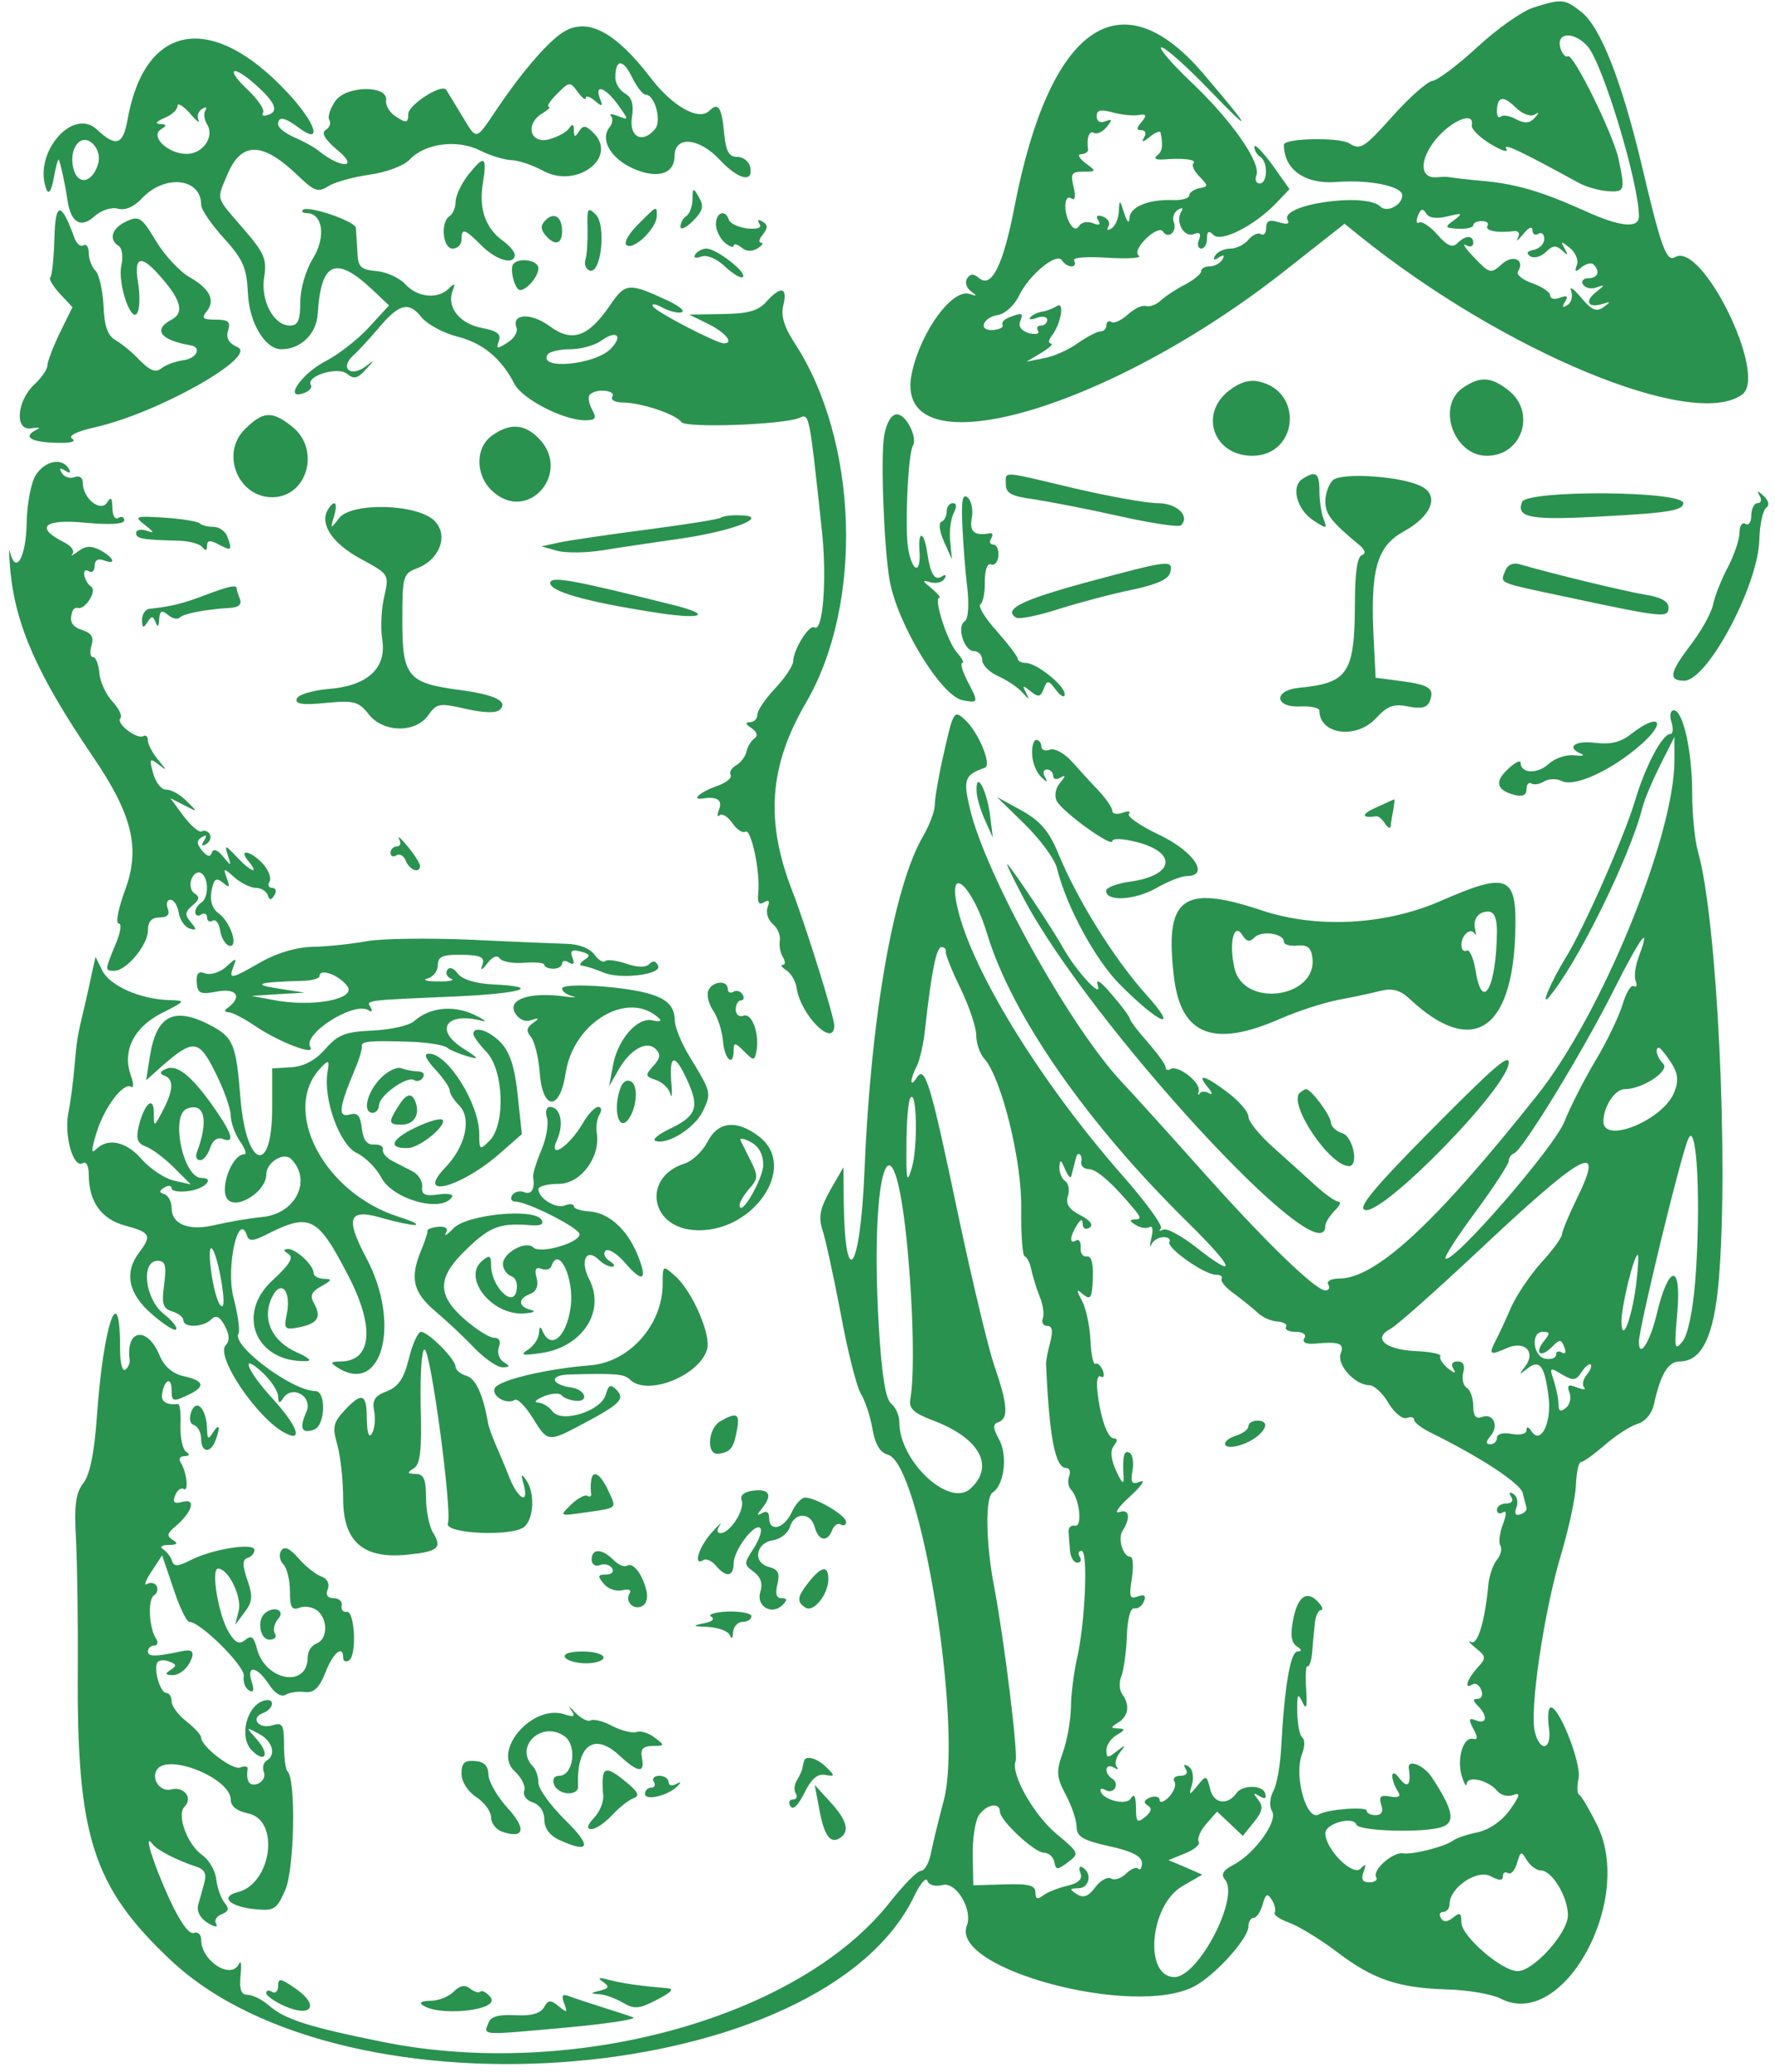  <svg  version="1.0" xmlns="http://www.w3.org/2000/svg"  width="300pt" height="350pt" viewBox="0 0 300 350"  preserveAspectRatio="xMidYMid meet">  <g transform="translate(0,350) scale(0.05,-0.05)" fill="#2a924f" stroke="none"> <path d="M5182 6974 c-37 -12 -121 -71 -187 -132 -66 -61 -134 -112 -152 -115 -18 -2 -80 -57 -137 -121 -96 -107 -107 -114 -146 -90 -35 21 -220 17 -220 -5 0 -84 71 -134 177 -126 111 9 223 -14 223 -45 0 -33 -52 -60 -74 -38 -50 50 -346 6 -313 -46 7 -13 -4 -15 -30 -7 -32 10 -43 5 -43 -19 0 -18 -8 -27 -18 -21 -9 6 -29 -3 -42 -19 -14 -17 -41 -30 -61 -30 -20 0 -43 -10 -51 -23 -9 -15 -5 -18 12 -7 17 11 21 8 12 -7 -8 -13 -27 -23 -43 -23 -16 0 -29 -7 -29 -17 0 -9 -25 -29 -55 -45 -30 -15 -67 -40 -82 -54 -15 -14 -38 -22 -50 -18 -12 4 -39 -9 -61 -29 -21 -19 -46 -31 -55 -25 -9 6 -17 1 -17 -11 0 -11 -9 -21 -21 -21 -11 0 -45 -18 -75 -39 -30 -22 -81 -45 -114 -51 l-60 -12 50 30 c28 17 42 31 33 31 -10 1 -9 12 2 26 31 40 45 118 18 101 -13 -8 -35 -17 -50 -19 -15 -2 -33 -11 -40 -19 -7 -8 3 -9 22 -2 19 7 35 4 35 -7 0 -10 -10 -19 -21 -19 -12 0 -16 -8 -10 -18 6 -10 -7 -13 -30 -8 -25 7 -37 22 -31 39 12 30 8 32 -36 15 -18 -7 -28 -18 -23 -26 4 -8 -10 -15 -32 -17 -52 -4 -36 43 18 51 22 4 54 32 69 64 35 72 128 149 146 120 7 -11 21 -20 32 -20 11 0 15 8 9 19 -7 11 39 15 114 10 69 -4 116 -1 105 7 -13 8 -3 31 24 58 25 24 50 35 57 24 17 -28 49 -1 37 31 -6 15 0 34 14 42 15 9 19 7 11 -6 -21 -34 9 -89 42 -76 20 8 26 2 18 -19 -7 -16 -3 -30 8 -30 10 0 19 15 19 34 0 25 6 28 22 12 26 -26 140 32 213 109 l44 46 -59 83 c-33 45 -60 72 -60 60 0 -12 9 -27 20 -34 27 -17 25 -90 -2 -90 -12 0 -17 13 -11 28 16 43 -86 188 -223 317 -66 63 -110 115 -98 115 13 0 86 -65 163 -145 152 -158 142 -135 -24 59 -280 326 -518 157 -636 -454 -38 -196 -77 -275 -119 -240 -19 16 -30 16 -41 -1 -8 -13 -2 -32 13 -43 22 -16 21 -18 -5 -9 -58 18 -163 -125 -194 -264 -77 -341 656 -139 1274 353 l188 148 52 -42 c488 -392 1127 -656 1292 -535 88 64 -136 520 -227 464 -29 -17 -47 33 -112 309 -69 289 -140 469 -205 520 -56 44 -66 45 -163 14z m184 -130 c51 -56 174 -462 174 -575 0 -42 -64 -36 -184 19 -149 67 -234 91 -347 101 -55 5 -103 11 -109 12 -5 2 -25 2 -43 0 -59 -5 -60 60 -2 130 53 63 130 94 120 46 -3 -12 26 -41 64 -64 37 -22 61 -30 53 -16 -14 22 46 -6 241 -113 26 -15 72 -28 102 -30 57 -4 59 2 36 109 -17 82 -153 358 -171 347 -8 -5 -20 8 -26 30 -13 52 47 54 92 4z m-180 -232 c18 11 18 8 1 -11 -17 -18 -33 -19 -62 -4 -22 12 -45 16 -52 9 -7 -7 -13 1 -13 17 0 51 21 56 62 15 22 -22 50 -33 64 -26z m-1340 -1 c29 5 32 0 13 -23 -18 -21 -18 -28 0 -28 13 0 17 -11 8 -25 -10 -17 -4 -16 19 2 19 16 35 22 37 15 9 -45 6 -64 -12 -78 -12 -9 -4 -14 19 -13 69 6 117 0 104 -13 -7 -7 3 -27 21 -45 30 -31 30 -33 -1 -39 -19 -4 -34 -15 -34 -24 0 -10 -25 -17 -55 -16 -83 3 -145 -23 -147 -60 -1 -21 -8 -15 -18 16 -15 47 -16 47 -18 6 -1 -24 -12 -50 -25 -58 -14 -8 -18 -5 -10 7 7 11 -1 26 -18 33 -20 7 -26 3 -17 -12 10 -15 4 -19 -18 -10 -18 7 -39 3 -46 -9 -9 -14 -19 -12 -30 6 -24 38 -22 102 3 87 13 -9 16 5 8 38 -11 45 -7 52 33 52 44 0 45 1 7 29 -22 17 -28 30 -14 30 14 1 24 8 23 16 -6 38 4 66 20 56 9 -6 29 3 43 20 20 25 19 28 -5 19 -17 -7 -29 0 -29 17 0 21 13 24 51 14 29 -8 68 -13 88 -10z m1047 -342 c50 12 53 11 22 -13 -33 -24 -32 -26 15 -29 27 -1 50 4 50 12 0 8 13 14 29 14 16 0 25 -7 19 -16 -10 -17 35 -25 89 -18 16 2 22 -7 14 -23 -8 -14 0 -9 18 13 17 22 31 28 31 14 0 -14 9 -20 20 -13 11 7 20 -1 20 -17 0 -17 -16 -33 -35 -37 -24 -5 -27 -12 -12 -22 13 -8 37 -1 53 15 22 22 34 23 54 5 20 -19 22 -18 9 6 -15 26 -12 26 18 2 19 -16 30 -42 23 -58 -8 -23 -5 -25 16 -7 15 12 34 17 41 9 23 -23 14 -46 -18 -46 -17 0 -25 -10 -18 -21 7 -12 28 -17 46 -10 29 10 28 8 -2 -16 -40 -31 -27 -55 22 -40 28 9 29 8 3 -11 -24 -17 -40 -10 -76 33 -25 30 -40 40 -33 22 6 -18 1 -40 -13 -48 -16 -10 -19 -7 -8 11 12 20 7 23 -17 14 -18 -7 -33 -4 -33 8 0 11 -27 29 -60 41 -33 11 -55 29 -49 39 25 40 -16 60 -54 26 -37 -34 -41 -33 -93 21 -30 31 -43 50 -29 43 14 -8 25 -5 25 7 0 27 -26 27 -54 -1 -16 -16 -34 -9 -67 29 -25 28 -53 47 -62 41 -9 -5 -11 5 -4 23 9 24 17 26 28 8 9 -16 35 -19 72 -10z"/> <path d="M1908 6894 c-50 -29 -138 -129 -226 -259 -77 -114 -68 -112 -124 -20 -25 41 -47 78 -50 82 -16 21 -128 -52 -128 -82 0 -30 -6 -32 -40 -10 -22 13 -37 38 -35 55 9 53 -135 52 -172 -2 -17 -25 -26 -53 -20 -63 7 -11 1 -26 -12 -34 -16 -10 -3 -33 43 -71 69 -58 10 -60 -64 -2 -16 14 -55 35 -85 48 -30 13 -55 32 -55 44 0 28 23 24 69 -11 84 -63 59 16 -38 119 -256 274 -482 234 -540 -93 -15 -85 -39 -93 -103 -33 -83 78 -218 -82 -171 -202 8 -19 17 -4 25 40 7 39 15 66 17 60 7 -17 22 -87 29 -136 11 -76 45 -97 91 -55 22 20 57 32 79 26 25 -7 55 6 82 35 77 82 200 69 200 -22 0 -16 35 -67 77 -113 65 -72 77 -100 81 -185 4 -100 58 -190 113 -190 66 0 119 52 123 120 11 175 60 198 184 82 l57 -54 -67 -73 c-37 -41 -103 -92 -145 -114 -85 -43 -148 -137 -73 -108 16 6 26 18 21 26 -19 30 91 64 122 38 23 -19 36 -16 63 14 32 35 32 35 0 11 -51 -38 -88 -6 -43 36 21 19 60 62 88 95 68 81 101 89 143 36 19 -24 74 -54 121 -66 87 -22 149 -73 194 -160 26 -51 164 -122 237 -123 38 0 42 6 25 37 -11 21 -14 43 -7 50 21 21 89 15 76 -7 -7 -11 9 -20 36 -20 60 0 180 -40 197 -66 14 -21 345 -9 399 14 34 15 33 20 76 -378 18 -166 4 -347 -25 -330 -18 11 -71 -74 -72 -116 -1 -14 -28 -55 -61 -90 -33 -35 -60 -75 -60 -89 0 -14 -11 -25 -25 -25 -17 -1 -15 -7 5 -20 19 -13 23 -26 10 -35 -11 -8 -23 -28 -27 -45 -3 -16 -19 -37 -35 -46 -16 -9 -24 -24 -18 -33 5 -10 -17 -27 -50 -38 -53 -19 -85 -47 -45 -41 48 8 68 -5 56 -36 -7 -19 -7 -28 1 -21 8 8 27 -3 43 -25 15 -23 35 -36 45 -30 19 12 51 -139 43 -207 -3 -32 2 -42 19 -32 17 11 21 5 13 -16 -7 -18 1 -43 17 -57 16 -13 27 -38 24 -56 -3 -18 2 -43 11 -57 8 -14 8 -25 -1 -25 -9 0 -3 -9 13 -19 15 -10 31 -37 34 -60 14 -92 127 -204 127 -126 0 29 -96 337 -142 455 -92 237 -78 422 46 635 196 335 178 888 -40 1219 -34 53 -45 90 -36 125 15 61 -9 66 -58 11 -28 -31 -63 -40 -148 -41 l-112 -2 65 -32 c58 -29 87 -65 52 -65 -25 0 -228 105 -240 125 -6 10 8 9 32 -4 24 -13 53 -20 65 -16 13 4 -8 21 -46 39 -133 62 -144 61 -197 -17 -73 -106 -127 -125 -203 -69 -62 46 -130 43 -112 -5 5 -14 -8 -37 -31 -51 -35 -22 -39 -22 -29 5 9 24 -5 35 -57 45 -75 14 -120 70 -99 125 10 26 7 28 -13 8 -37 -37 -106 -30 -146 14 -19 21 -63 42 -98 45 -55 5 -63 14 -65 66 -2 33 -4 69 -5 80 -3 23 -162 77 -179 61 -6 -6 0 -11 12 -11 55 0 67 -80 22 -153 -25 -41 -43 -103 -43 -149 0 -61 -8 -78 -35 -78 -55 0 -100 85 -87 164 10 60 0 82 -71 164 -94 109 -90 94 -54 181 48 115 120 113 242 -5 52 -50 65 -55 100 -33 22 14 85 31 140 39 57 8 115 30 135 51 52 55 160 69 237 31 35 -18 83 -32 106 -33 23 0 73 -17 110 -37 112 -60 251 46 169 128 -26 27 -36 28 -50 6 -13 -21 -17 -20 -17 4 0 21 -5 23 -16 7 -8 -13 -39 -30 -69 -38 -65 -16 -81 54 -20 89 19 12 28 21 20 21 -8 1 4 20 28 44 42 42 44 42 70 6 15 -20 27 -29 27 -20 0 9 14 5 30 -9 26 -22 29 -20 18 7 -19 51 18 38 61 -21 37 -52 37 -53 0 -38 -21 8 -31 8 -24 0 8 -8 6 -25 -4 -37 -32 -39 -2 -99 68 -135 86 -43 151 -27 151 36 0 70 82 64 153 -12 63 -67 114 -79 103 -25 -4 19 -23 35 -44 35 -28 0 -38 18 -44 78 -8 89 -20 108 -50 78 -36 -36 -126 15 -201 114 -115 150 -209 201 -289 154z m275 -214 c30 0 54 -87 32 -115 -42 -52 -89 -29 -79 38 7 44 0 68 -23 81 -18 10 -33 34 -33 54 0 63 26 64 56 2 16 -33 37 -60 47 -60z m-1332 45 c76 -65 94 -99 58 -112 -17 -7 -26 -4 -20 6 7 10 -18 46 -54 80 -68 64 -55 85 16 26z m-180 -131 c-6 13 -1 30 12 38 13 8 18 6 11 -5 -6 -10 -4 -31 6 -47 26 -42 -14 -100 -69 -100 -63 0 -125 59 -87 83 21 13 20 17 -4 18 -17 1 -11 9 15 20 25 10 45 28 45 41 0 12 19 1 42 -25 22 -26 36 -36 29 -23z m-340 -150 c-20 -63 -69 -71 -83 -13 -17 69 27 123 67 82 17 -17 24 -45 16 -69z m1734 -622 c-53 -55 -247 -73 -214 -20 6 10 41 18 76 18 36 0 83 13 104 28 52 38 77 19 34 -26z"/> <path d="M1581 6407 c-22 -29 -41 -69 -41 -89 0 -19 -9 -41 -20 -48 -32 -20 -24 -110 10 -110 17 0 30 14 30 30 0 41 10 38 68 -20 50 -50 112 -67 112 -31 0 10 -17 30 -37 45 -61 43 -85 108 -71 195 15 95 6 100 -51 28z"/> <path d="M2341 6326 c-1 -24 -10 -49 -21 -56 -11 -7 -20 -23 -20 -36 0 -12 19 -4 42 19 34 34 38 50 21 80 -20 35 -22 34 -22 -7z"/> <path d="M184 6196 c-2 -67 -8 -127 -14 -133 -6 -5 9 -30 32 -55 l43 -46 -43 -87 c-23 -48 -42 -98 -42 -111 0 -12 -20 -41 -44 -63 -61 -58 -67 -159 -9 -148 24 4 32 2 18 -4 -49 -24 -24 -42 60 -45 50 -2 74 3 60 13 -17 10 12 25 79 40 213 49 549 239 479 270 -30 13 -40 31 -32 56 9 30 1 37 -42 37 -43 0 -49 5 -31 27 31 38 12 77 -58 117 -33 19 -84 74 -113 122 -48 80 -57 86 -100 66 -49 -23 -61 -61 -26 -83 12 -7 16 -37 9 -67 -13 -63 37 -205 56 -155 7 17 7 63 0 102 -13 82 9 91 68 26 78 -86 91 -131 46 -155 -64 -34 -39 -69 65 -87 38 -7 20 -44 -25 -50 -27 -4 -61 -16 -75 -28 -19 -15 -38 -7 -72 27 -25 27 -62 57 -83 69 -26 15 -38 48 -40 116 -3 53 -15 106 -27 118 -13 13 -23 40 -23 60 0 21 -8 32 -18 26 -9 -6 -23 5 -30 24 -45 125 -65 125 -68 1z"/> <path d="M1986 6227 c1 -42 -2 -89 -7 -104 -5 -16 1 -32 14 -37 39 -14 57 152 21 189 -27 27 -30 22 -28 -48z"/> <path d="M2154 6239 c-31 -32 -47 -61 -35 -68 25 -16 101 59 101 99 0 36 3 38 -66 -31z"/> <path d="M1844 6256 c-17 -17 -17 -30 -1 -50 32 -38 57 -32 57 13 0 49 -27 66 -56 37z"/> <path d="M2420 6242 c0 -20 14 -48 30 -62 17 -14 30 -18 30 -10 0 8 12 5 26 -6 16 -14 36 -15 55 -3 16 10 21 19 12 19 -10 0 -7 13 6 28 17 22 17 32 -1 43 -15 9 -19 7 -11 -7 9 -14 -5 -19 -41 -16 -30 4 -58 17 -62 29 -12 37 -44 26 -44 -15z"/> <path d="M2350 6140 c-7 -11 1 -14 20 -7 19 7 52 -6 81 -34 27 -25 54 -41 60 -35 15 15 -89 96 -123 96 -14 0 -31 -9 -38 -20z"/> <path d="M1736 6109 c-15 -14 4 -89 22 -89 23 0 62 46 62 74 0 26 -63 37 -84 15z"/> <path d="M4154 5680 c-102 -80 -51 -220 79 -220 153 0 175 214 26 250 -35 9 -67 -1 -105 -30z"/> <path d="M4944 5689 c-89 -63 -29 -229 82 -229 120 0 168 148 72 222 -59 46 -96 47 -154 7z"/> <path d="M827 5549 c-82 -82 -22 -229 93 -229 119 0 165 162 67 239 -68 54 -98 52 -160 -10z"/> <path d="M2989 5529 c-13 -66 -1 -380 18 -489 26 -148 174 -392 247 -406 54 -10 55 -9 15 67 -16 32 -24 59 -16 59 7 0 -1 16 -18 35 -33 37 -80 185 -60 185 7 0 -5 14 -26 32 -32 26 -33 29 -5 21 19 -6 41 -1 48 11 9 13 5 17 -9 8 -24 -15 -38 8 -49 82 -10 70 -31 76 -26 7 6 -81 -23 -78 -38 4 -12 68 -1 321 16 349 16 28 -23 106 -54 106 -19 0 -35 -27 -43 -71z"/> <path d="M1664 5529 c-58 -41 -58 -134 0 -188 120 -112 272 63 156 179 -48 48 -96 51 -156 9z"/> <path d="M121 5395 c-16 -25 -30 -98 -31 -164 -2 -114 -37 -175 -56 -97 -4 20 -4 -8 1 -63 18 -186 92 -352 278 -626 135 -198 162 -311 110 -452 -23 -62 -33 -113 -22 -113 11 0 7 -31 -11 -72 -36 -88 -36 -88 -3 -88 40 0 113 87 113 136 0 30 12 44 39 44 27 0 36 10 28 30 -6 17 -2 30 9 30 12 0 24 -20 28 -43 3 -24 20 -48 36 -54 25 -8 26 -4 5 21 -21 25 -20 35 6 57 23 19 25 29 7 40 -13 8 -18 30 -11 48 7 19 22 28 33 21 26 -16 26 -84 0 -100 -11 -7 -20 -21 -20 -32 0 -11 9 -15 20 -8 11 7 20 2 20 -10 0 -12 8 -17 19 -11 10 6 21 -8 25 -32 3 -24 17 -47 29 -52 36 -11 7 80 -34 109 -22 16 -30 42 -24 76 8 41 15 46 38 28 23 -19 25 -17 14 14 -13 36 -12 37 26 3 22 -19 54 -35 72 -35 17 0 35 -11 40 -24 6 -19 11 -19 23 0 8 13 4 24 -8 24 -12 0 -16 10 -9 21 7 12 -3 39 -22 60 -41 45 -86 53 -49 9 39 -47 6 -35 -40 15 -39 41 -41 42 -30 5 13 -38 12 -38 -16 -4 -19 23 -33 28 -38 13 -5 -16 -15 -14 -33 7 -19 24 -19 34 -1 45 16 10 19 7 8 -11 -11 -17 -8 -21 7 -12 13 8 18 23 12 34 -6 10 -19 14 -27 9 -9 -5 -36 18 -61 51 l-45 61 47 -24 c47 -24 47 -24 7 15 -22 22 -53 39 -68 38 -16 -1 -35 23 -44 54 -14 51 -12 54 18 31 30 -23 29 -21 -1 15 -19 23 -35 52 -35 66 0 13 -7 20 -15 15 -22 -13 -95 44 -78 60 7 8 -5 33 -27 57 -22 23 -42 67 -44 96 -3 30 -12 54 -22 54 -9 0 -11 17 -5 38 9 28 1 42 -28 52 -38 12 -48 29 -36 65 3 8 11 13 18 11 24 -8 65 56 46 71 -26 18 -35 69 -9 53 11 -7 20 1 20 18 0 19 11 26 30 19 45 -17 36 8 -11 34 -31 16 -50 15 -75 -4 -19 -14 -27 -18 -19 -8 8 10 -5 27 -29 39 -99 50 -68 79 71 66 85 -8 133 -5 133 8 0 11 -9 15 -20 8 -11 -7 -20 8 -20 34 -1 35 -5 39 -18 18 -22 -34 -82 14 -82 66 0 18 -11 26 -28 20 -15 -6 -35 0 -43 14 -10 16 -7 19 11 8 17 -11 21 -8 12 7 -23 38 -80 26 -111 -22z"/> <path d="M3400 5363 c0 -30 20 -40 95 -50 52 -8 182 -33 289 -57 107 -24 201 -38 208 -31 32 32 -14 75 -80 75 -37 0 -164 23 -280 50 -253 60 -232 59 -232 13z"/> <path d="M4403 5382 c-40 -25 -20 -103 36 -140 46 -30 48 -30 35 5 -8 20 -14 63 -14 95 0 60 -12 69 -57 40z"/> <path d="M4505 5377 c-14 -14 -25 -46 -25 -71 0 -43 20 -69 112 -145 23 -19 27 -31 11 -37 -15 -5 -23 -62 -23 -161 -1 -238 -22 -271 -190 -287 -86 -9 -82 -67 5 -63 36 2 65 -5 65 -14 0 -81 124 -98 191 -26 39 42 60 50 109 40 45 -9 65 -4 73 18 17 43 -1 55 -98 68 l-85 11 -6 120 c-13 244 8 323 102 375 93 51 120 120 60 151 -65 35 -273 49 -301 21z"/> <path d="M3253 5224 c3 -63 10 -158 17 -212 6 -57 3 -104 -9 -111 -28 -18 -2 -101 31 -101 16 0 28 -14 28 -30 0 -17 25 -42 55 -55 30 -14 67 -38 81 -55 24 -26 25 -26 12 0 -13 25 -11 26 16 4 26 -21 34 -19 44 9 12 30 16 30 42 -5 16 -21 29 -27 29 -14 1 29 -95 106 -132 106 -15 0 -27 7 -27 15 -1 8 -33 50 -71 93 -39 43 -64 84 -55 90 9 7 16 41 15 77 0 39 8 63 21 58 12 -5 23 8 25 29 1 21 -6 38 -17 38 -11 0 -15 9 -8 20 7 12 6 20 -4 18 -53 -9 -70 5 -61 52 5 27 -1 58 -14 69 -17 15 -22 -9 -18 -95z"/> <path d="M5145 5304 c-21 -54 29 -63 285 -48 211 11 260 20 260 44 0 42 -529 45 -545 4z"/> <path d="M5948 5325 c8 -14 5 -25 -7 -25 -11 0 -21 -19 -21 -41 0 -23 -9 -36 -20 -29 -11 7 -20 -7 -20 -30 0 -23 -18 -75 -39 -116 -22 -41 -44 -97 -50 -125 -5 -29 -41 -93 -80 -143 -67 -89 -72 -116 -18 -116 78 0 248 317 254 474 1 53 12 102 23 110 12 9 9 24 -8 40 -21 19 -24 20 -14 1z"/> <path d="M1109 5279 c-30 -48 13 -114 108 -166 98 -53 99 -53 82 -128 -10 -41 -13 -106 -7 -145 16 -98 -50 -158 -183 -168 -54 -5 -101 -19 -106 -33 -6 -18 19 -22 99 -14 94 9 110 5 144 -38 49 -63 159 -65 202 -3 28 40 38 41 126 21 62 -14 103 -15 116 -3 29 29 -18 51 -138 67 -173 23 -192 45 -192 232 0 152 2 161 50 179 77 29 107 112 59 160 -58 58 -281 64 -323 9 -29 -38 -30 -38 -17 6 14 47 3 60 -20 24z"/> <path d="M3200 5272 c0 -16 -8 -32 -18 -35 -10 -4 -6 -34 9 -67 l27 -60 -6 60 c-4 33 2 76 11 95 12 22 11 35 -2 35 -12 0 -21 -13 -21 -28z"/> <path d="M490 5226 c32 -25 33 -29 5 -19 -19 6 -35 3 -35 -8 0 -19 20 -23 145 -26 36 -1 72 -11 80 -23 9 -12 15 -10 15 6 0 19 10 20 40 4 43 -23 46 -20 28 28 -7 18 -28 32 -47 32 -19 0 -40 5 -46 12 -7 6 -60 15 -119 19 -100 6 -104 5 -66 -25z"/> <path d="M2437 5251 c-5 -5 -116 -23 -248 -40 -131 -17 -266 -37 -299 -44 l-60 -13 53 -15 c29 -8 96 -7 150 1 53 9 176 27 273 41 177 26 303 77 192 78 -28 1 -55 -3 -61 -8z"/> <path d="M3671 5032 c-220 -60 -281 -91 -236 -119 10 -6 76 7 146 30 71 22 183 52 249 65 83 18 122 36 126 59 9 43 -2 41 -285 -35z"/> <path d="M5088 5071 c-17 -43 -29 -38 202 -87 333 -71 350 -73 350 -37 0 21 -25 35 -75 43 -64 10 -317 71 -430 104 -21 6 -40 -3 -47 -23z"/> <path d="M1860 5030 c0 -28 116 -62 345 -98 166 -27 211 -11 70 24 -339 85 -415 99 -415 74z"/> <path d="M690 4988 c-73 -28 -116 -38 -185 -45 -14 -2 -25 -19 -25 -38 1 -27 4 -29 18 -8 14 23 19 23 28 0 7 -18 11 -14 12 10 2 29 8 33 29 16 15 -13 33 -17 40 -10 13 14 89 28 169 33 30 1 42 11 35 30 -6 15 -11 31 -11 36 0 13 -26 8 -110 -24z"/> <path d="M3192 4462 c-18 -77 -32 -158 -32 -180 0 -22 -18 -70 -39 -106 -100 -170 -178 -613 -199 -1136 -14 -337 -66 -409 -70 -97 l-1 113 -45 -78 c-34 -61 -40 -90 -26 -133 10 -30 38 -158 62 -284 23 -126 54 -248 68 -270 14 -23 32 -76 39 -118 9 -53 26 -81 52 -88 111 -29 254 -912 190 -1165 -19 -71 -39 -155 -45 -185 -6 -30 -21 -56 -33 -56 -13 -1 -59 -48 -104 -105 -307 -392 -1072 -603 -1716 -473 -248 50 -331 76 -384 123 -23 20 -55 36 -72 36 -22 0 -28 17 -24 65 4 36 2 54 -5 40 -26 -56 -128 9 -128 81 0 18 -11 28 -25 23 -16 -6 -47 38 -83 116 -55 121 -88 226 -57 185 15 -21 86 -57 151 -78 25 -8 33 -24 25 -52 -6 -22 -15 -56 -21 -75 -6 -22 6 -46 32 -62 23 -14 36 -16 29 -4 -8 12 1 27 18 33 24 10 27 19 10 39 -12 15 -25 51 -28 79 -3 29 -24 65 -46 81 -52 36 -89 137 -61 165 29 29 -2 69 -45 58 -36 -10 -69 34 -49 66 36 58 250 -28 250 -101 0 -22 21 -38 58 -46 109 -21 81 -237 -34 -266 -63 -16 -27 -50 61 -58 62 -6 71 0 100 67 30 72 36 370 7 399 -7 6 -12 47 -12 90 0 67 -5 76 -38 66 -47 -15 -78 24 -33 41 36 14 42 50 7 43 -61 -13 -90 -123 -45 -169 46 -46 62 -13 17 37 -38 43 -38 43 7 19 46 -24 60 -71 26 -91 -11 -7 -15 -24 -9 -39 6 -15 -4 -32 -21 -39 -28 -10 -40 8 -34 51 2 8 -10 10 -25 4 -26 -10 -132 71 -132 101 0 9 -22 33 -50 55 -27 21 -50 52 -50 67 0 16 -8 29 -18 29 -20 0 -44 80 -30 103 5 8 23 10 40 3 25 -9 26 -15 5 -28 -21 -14 -19 -17 7 -18 19 0 44 18 56 40 21 39 12 50 -30 40 -85 -18 -110 -18 -110 0 0 11 10 20 21 20 12 0 15 11 6 24 -24 39 -28 133 -6 146 11 7 14 21 8 32 -6 10 -21 13 -32 6 -12 -7 -5 12 15 42 l36 55 38 -112 c20 -62 45 -113 54 -113 38 0 190 -152 184 -183 -3 -18 4 -40 17 -48 16 -10 19 -1 10 28 -19 59 17 54 58 -8 20 -31 42 -44 57 -35 13 8 42 12 65 9 30 -3 48 13 69 66 26 67 60 95 60 50 0 -12 9 -16 20 -9 27 17 19 169 -8 164 -12 -2 -20 7 -17 21 3 14 -9 25 -27 25 -21 0 -28 11 -20 31 7 18 -2 36 -23 43 -19 7 -54 35 -77 62 -30 34 -47 41 -58 24 -8 -13 -4 -34 8 -46 12 -12 22 -53 22 -90 0 -55 6 -66 33 -56 17 7 44 2 60 -10 36 -30 35 -96 -3 -111 -17 -6 -30 -27 -30 -47 0 -105 -144 -80 -172 31 -10 39 -19 45 -39 28 -20 -16 -33 -11 -55 25 -35 55 -62 216 -37 216 35 0 81 -95 70 -142 l-12 -48 32 43 c27 35 28 54 9 109 -17 50 -17 68 1 74 13 4 23 16 23 27 0 26 -144 3 -217 -35 -41 -21 -55 -22 -61 -3 -4 14 -18 32 -30 40 -13 8 -6 15 18 15 29 0 33 5 14 17 -21 13 -19 22 6 43 58 48 75 98 29 86 -30 -8 -37 -3 -27 21 7 18 20 28 29 22 18 -11 10 58 -11 91 -7 11 -1 20 14 20 17 1 19 6 5 15 -12 8 -20 48 -19 89 2 40 -2 73 -8 72 -39 -4 -58 8 -54 33 7 50 32 61 32 15 0 -39 5 -41 50 -20 66 30 63 50 -8 66 -38 8 -66 32 -82 69 -41 101 -115 91 -102 -12 2 -13 -5 -29 -15 -35 -9 -6 -17 23 -17 64 1 252 -56 96 -78 -216 -9 -129 -24 -204 -47 -232 -25 -33 -31 -75 -24 -190 4 -82 7 -278 6 -438 -4 -564 50 -734 313 -982 595 -562 2211 -423 2515 217 20 41 39 64 44 50 5 -15 26 -20 52 -14 46 11 102 -84 81 -138 -55 -146 564 -311 768 -205 70 36 184 162 184 203 0 16 8 29 18 29 9 0 23 20 30 45 10 36 16 40 31 16 10 -16 14 -35 10 -43 -5 -8 17 -23 48 -34 31 -11 104 -55 162 -99 124 -94 207 -122 376 -127 69 -2 149 -16 178 -31 210 -109 453 332 325 588 -26 52 -53 98 -60 101 -7 3 -8 28 -2 56 10 53 -71 254 -96 238 -7 -4 -9 -36 -4 -69 10 -73 -30 -84 -48 -12 -18 73 30 398 86 589 28 93 52 203 53 245 2 42 9 77 17 77 8 0 44 26 80 57 36 32 86 64 111 72 27 8 49 35 56 67 22 101 48 144 87 144 75 0 116 86 132 275 34 407 -6 1221 -70 1446 -11 38 -20 127 -20 199 0 143 -31 280 -62 280 -12 0 -15 -18 -8 -40 7 -22 5 -40 -4 -40 -27 0 -85 -110 -119 -225 -37 -123 -174 -435 -237 -535 -46 -75 -84 -163 -55 -130 95 110 275 475 317 642 7 28 35 93 61 145 l47 93 0 -80 c-1 -259 -247 -859 -465 -1132 -346 -435 -545 -618 -669 -618 -27 0 -43 -9 -36 -20 7 -11 2 -20 -10 -20 -33 0 -204 165 -422 410 -108 121 -228 254 -267 295 -175 187 -459 698 -512 921 -24 100 -19 116 50 140 25 9 -22 122 -69 164 -34 31 -38 26 -68 -108z m145 -618 c84 -276 338 -641 682 -978 156 -154 167 -193 20 -77 -48 37 -96 63 -108 56 -12 -6 -15 -4 -7 4 8 9 -49 87 -126 175 -290 329 -529 723 -566 931 -22 126 60 40 105 -111z m2203 -75 c-12 -31 -17 -68 -11 -83 6 -16 3 -23 -6 -18 -10 6 -27 -23 -39 -64 -13 -41 -53 -125 -90 -186 -37 -62 -85 -155 -106 -208 -35 -88 -380 -485 -402 -462 -5 4 41 76 103 159 61 83 111 160 111 170 0 11 8 23 18 26 29 11 232 343 336 550 90 179 130 234 86 116z m-2343 16 c-2 -8 20 -64 50 -125 29 -60 53 -132 53 -158 0 -27 12 -63 28 -80 58 -67 127 -346 124 -507 -1 -85 4 -157 12 -160 8 -3 18 -23 22 -45 5 -22 17 -62 28 -90 12 -27 16 -61 11 -75 -5 -14 2 -25 15 -25 17 0 20 -17 10 -55 -8 -30 -15 -64 -14 -75 11 -248 31 -350 68 -350 11 0 16 -12 10 -28 -6 -15 -3 -35 6 -45 29 -29 40 -127 14 -122 -13 3 -23 -6 -22 -20 1 -14 3 -43 5 -65 2 -22 13 -40 24 -40 12 0 16 9 9 20 -7 11 -4 20 6 20 23 0 12 -247 -16 -366 -10 -46 -20 -120 -20 -164 -1 -44 -13 -113 -28 -153 -22 -63 -21 -81 10 -140 20 -37 37 -86 37 -109 1 -34 21 -46 111 -66 77 -17 110 -34 110 -57 0 -17 -6 -26 -12 -19 -7 7 -26 -1 -42 -17 -16 -16 -39 -23 -50 -16 -12 7 -36 -6 -54 -30 -23 -31 -40 -37 -62 -23 -26 17 -25 19 5 20 37 0 48 50 15 70 -11 7 -15 -1 -8 -18 8 -21 -5 -34 -45 -44 -31 -7 -68 -22 -82 -33 -18 -14 -25 -11 -25 11 0 24 -23 30 -105 27 l-105 -3 -2 100 c-1 55 8 116 20 135 24 38 72 48 72 14 0 -30 117 -139 149 -139 16 0 31 -14 35 -31 5 -28 10 -28 46 -1 39 29 38 32 -38 95 -78 65 -156 203 -139 246 9 25 -38 407 -72 587 -29 149 -31 305 -6 321 39 24 52 123 23 178 -22 40 -23 53 -3 60 35 12 31 60 -14 191 -21 61 -75 288 -121 504 -94 449 -113 513 -141 469 -24 -38 -24 -7 0 39 10 19 24 79 29 134 21 187 37 268 55 268 9 0 16 -7 14 -15z m2451 -374 c24 -37 27 -62 12 -100 -35 -94 -240 -179 -240 -100 0 50 39 109 72 109 60 0 154 62 130 86 -21 21 -30 54 -14 54 4 0 22 -22 40 -49z m-2565 -354 c-17 -59 -20 -49 -19 73 0 77 6 149 13 160 22 34 26 -162 6 -233z m2647 -390 c-8 -97 -25 -179 -43 -200 -27 -33 -28 -23 -17 101 14 166 -30 160 -70 -9 -23 -95 -60 -152 -60 -92 0 45 138 616 166 683 30 75 45 -219 24 -483z m-2075 408 c-3 -14 9 -25 25 -25 27 0 83 -50 156 -138 21 -26 21 -32 0 -32 -19 -1 -18 -6 3 -19 16 -10 37 -13 47 -7 10 6 13 -10 6 -36 -6 -27 -6 -37 0 -23 6 14 25 25 41 25 16 0 25 -7 20 -16 -12 -19 118 -111 157 -111 16 0 24 -6 19 -14 -4 -8 15 -31 44 -51 28 -21 64 -50 79 -64 15 -15 45 -28 66 -29 22 -2 35 -10 29 -19 -5 -9 10 -16 33 -16 25 0 37 -9 29 -22 -8 -13 4 -20 34 -18 85 8 102 1 89 -33 -15 -37 48 -107 96 -107 16 0 46 -27 65 -60 20 -34 48 -56 62 -51 14 5 25 3 25 -6 0 -9 25 -28 55 -43 167 -82 303 -171 312 -204 5 -20 11 -43 13 -51 2 -8 -8 -18 -22 -22 -15 -5 -20 3 -12 24 7 17 2 38 -10 45 -13 9 -17 5 -8 -9 9 -14 2 -23 -17 -23 -17 0 -31 -10 -31 -21 0 -12 9 -16 20 -9 13 8 13 -6 0 -41 -11 -29 -15 -61 -8 -72 6 -10 1 -32 -12 -47 -13 -16 -26 -54 -29 -84 -11 -122 -36 -205 -58 -194 -13 6 -6 -3 15 -20 36 -29 37 -34 5 -68 -35 -40 -45 -74 -15 -55 10 6 23 -3 29 -19 7 -17 1 -30 -12 -30 -17 0 -17 -6 1 -24 34 -34 30 -63 -6 -49 -25 10 -27 5 -10 -28 16 -29 16 -38 -1 -34 -33 7 -55 -66 -38 -125 8 -27 16 -40 17 -27 2 29 73 12 103 -24 12 -15 37 -21 54 -14 26 10 23 -2 -11 -50 -27 -38 -70 -67 -109 -76 -36 -7 -74 -20 -85 -29 -28 -20 -135 -47 -167 -42 -34 6 -106 -57 -91 -81 6 -9 -5 -17 -23 -17 -23 0 -29 10 -20 35 10 27 8 30 -10 11 -27 -26 -119 66 -119 120 0 33 95 59 105 29 7 -22 227 -29 289 -8 47 16 38 58 -34 168 -28 42 -83 63 -78 30 9 -56 -4 -70 -31 -34 -30 41 -34 2 -5 -45 10 -16 2 -21 -27 -16 -32 6 -39 0 -30 -28 8 -23 1 -35 -19 -35 -16 0 -30 6 -30 15 0 15 -132 5 -161 -12 -42 -27 -86 128 -58 203 10 25 10 50 2 55 -9 6 -17 44 -18 86 -1 61 2 68 17 36 14 -30 17 -20 13 43 -3 46 -1 81 5 77 5 -3 12 15 15 42 2 26 6 71 9 98 2 28 12 50 21 50 9 0 5 12 -9 27 -39 42 -70 19 -85 -61 -10 -50 -6 -77 13 -89 17 -11 18 -16 2 -17 -24 0 -44 -118 -55 -321 -3 -62 -15 -130 -27 -151 -12 -23 -14 -52 -4 -68 20 -33 -57 -141 -129 -180 -37 -19 -45 -33 -30 -51 50 -60 -90 -329 -171 -329 -104 0 -84 241 25 306 l69 40 -57 25 -57 24 56 23 c31 12 52 30 46 39 -6 10 5 37 25 60 l37 42 44 -41 43 -41 38 47 c29 36 32 52 14 75 -18 23 -17 25 5 12 19 -11 24 -8 18 11 -10 28 -77 27 -96 0 -30 -43 -77 -37 -89 12 -12 49 -14 49 -43 13 -29 -35 -30 -35 -18 6 6 25 1 50 -12 58 -15 10 -19 7 -10 -8 9 -14 1 -23 -18 -23 -18 0 -27 -9 -20 -20 7 -11 -2 -34 -19 -52 -17 -17 -31 -21 -31 -10 0 11 -14 15 -32 9 -21 -9 -24 -17 -9 -27 16 -9 14 -21 -8 -39 -27 -22 -31 -18 -31 32 -1 39 -6 49 -18 30 -16 -26 -102 -2 -102 29 0 6 8 5 19 -1 10 -6 24 -3 30 7 6 11 3 25 -9 32 -29 18 -25 55 5 38 14 -8 18 -7 10 2 -8 9 -3 31 10 48 22 28 21 29 -10 5 -30 -24 -35 -24 -35 4 0 17 16 40 35 51 28 16 29 21 5 22 -27 1 -27 3 0 20 35 22 40 59 14 95 -10 13 -12 40 -4 60 8 19 17 80 19 135 2 60 12 98 25 96 12 -3 27 8 33 24 8 19 1 24 -21 16 -27 -11 -30 -1 -20 61 6 40 4 73 -5 73 -25 0 -43 60 -27 87 29 45 24 76 -11 64 -18 -6 -2 18 37 53 38 35 54 58 34 50 -28 -11 -33 -4 -26 36 5 27 1 55 -9 61 -20 12 -25 -11 -21 -81 2 -28 -6 -22 -25 20 -18 40 -21 68 -8 85 13 16 13 25 0 25 -22 0 -47 75 -56 165 -3 31 2 50 12 44 10 -6 13 3 7 20 -7 17 -18 27 -25 23 -7 -5 -15 31 -17 79 -2 48 -15 108 -28 133 -21 39 -20 43 4 22 24 -20 30 -11 32 55 2 51 -5 76 -20 74 -13 -3 -23 11 -21 30 1 19 -6 30 -15 24 -24 -15 -22 13 2 51 14 22 19 23 20 4 0 -15 10 -20 23 -12 14 9 3 24 -31 42 -39 20 -51 39 -42 65 6 21 2 43 -9 50 -12 8 -20 29 -20 47 2 28 5 27 19 -6 9 -22 19 -33 21 -25 2 8 6 24 9 35 3 11 6 25 8 30 5 22 22 8 17 -15z m-589 -277 c21 -217 26 -442 11 -527 -5 -30 12 -46 76 -70 159 -60 211 -155 127 -231 -71 -65 -240 93 -240 224 0 23 -12 51 -28 64 -19 16 -32 99 -42 270 -30 528 48 749 96 270z m2264 152 c-27 -55 -49 -109 -50 -120 0 -11 -32 -55 -71 -97 -38 -43 -84 -111 -101 -150 -17 -40 -40 -89 -50 -108 -27 -52 -23 -56 33 -31 63 29 103 -12 63 -63 -21 -27 -19 -27 9 -5 42 33 59 9 72 -99 10 -86 -28 -160 -58 -113 -10 16 -17 17 -17 4 0 -13 -21 -18 -50 -13 -29 6 -50 0 -50 -13 0 -12 -10 -22 -22 -22 -16 0 -16 9 1 29 29 35 8 78 -31 63 -19 -7 -28 4 -28 37 0 27 -10 55 -22 62 -12 7 -17 30 -12 51 7 25 0 38 -19 38 -18 0 -24 -10 -14 -25 10 -17 4 -16 -19 2 -18 15 -30 34 -25 41 4 7 -33 15 -84 17 -103 5 -146 43 -85 75 21 11 148 124 283 250 373 351 446 391 347 190z m200 -295 c-16 -117 -48 -196 -49 -120 -1 48 42 225 55 225 4 0 1 -47 -6 -105z m-310 -185 c-35 -42 -12 -60 26 -21 27 27 31 27 42 -1 7 -17 3 -25 -8 -18 -11 7 -20 4 -20 -7 0 -11 -16 -17 -35 -14 -43 6 -52 91 -10 91 25 0 25 -5 5 -30z m143 -116 c-12 -15 -16 -34 -8 -42 7 -8 -3 -8 -24 0 -30 12 -35 8 -26 -17 7 -18 2 -41 -12 -52 -18 -15 -25 -11 -25 13 0 19 -8 55 -16 80 -15 44 -13 45 28 20 38 -22 47 -21 66 8 13 19 26 30 31 26 5 -5 -2 -21 -14 -36z m-154 -1674 c37 0 91 -89 91 -151 0 -60 -116 -189 -170 -189 -53 0 -190 118 -190 164 0 33 -5 36 -28 17 -20 -16 -33 -16 -41 -2 -8 12 -4 21 8 21 11 0 21 12 21 27 0 55 93 118 138 94 30 -16 42 -16 42 -1 0 13 8 17 18 11 9 -6 23 10 30 34 12 41 14 42 33 10 12 -19 33 -35 48 -35z"/> <path d="M4220 2181 c0 -10 -18 -24 -40 -31 -55 -18 -51 -49 5 -35 75 20 125 85 65 85 -16 0 -30 -8 -30 -19z"/> <path d="M5515 4521 c-36 -29 -70 -37 -122 -31 -70 9 -101 -15 -48 -37 14 -6 3 -8 -24 -5 -27 3 -66 -10 -87 -30 -38 -34 -94 -32 -94 5 0 10 -19 1 -42 -21 -47 -43 -40 -72 22 -88 27 -7 40 0 40 19 0 16 7 25 16 20 9 -6 28 -3 44 7 15 9 42 10 59 1 43 -22 173 38 271 126 86 77 57 105 -35 34z"/> <path d="M3489 4450 c1 -27 15 -61 30 -75 21 -20 24 -20 13 0 -8 14 -5 25 7 25 11 0 21 -10 21 -21 0 -12 11 -15 25 -6 18 10 18 5 -2 -18 -16 -20 -20 -45 -10 -63 22 -38 187 -157 187 -134 0 10 35 9 82 -3 140 -36 127 -113 -22 -134 -45 -6 -81 -20 -81 -31 0 -37 96 -32 169 9 40 23 86 41 103 41 80 0 25 83 -90 138 -66 31 -113 64 -105 72 8 9 -2 11 -21 4 -19 -7 -35 -4 -35 6 0 10 -20 40 -45 67 -25 26 -66 71 -91 99 -26 29 -59 47 -75 41 -16 -6 -29 -1 -29 11 0 12 -8 22 -17 22 -9 0 -16 -22 -14 -50z"/> <path d="M3301 4329 c0 -21 13 -66 28 -99 l27 -60 -10 80 c-12 85 -47 146 -45 79z"/> <path d="M3464 4215 c52 -51 101 -117 109 -149 31 -128 130 -310 213 -393 136 -136 203 -161 88 -33 -107 119 -230 316 -295 472 -32 79 -61 113 -125 149 l-84 46 94 -92z"/> <path d="M4650 4271 c-50 -23 -49 -36 3 -29 7 1 20 -11 29 -25 10 -15 18 -18 19 -7 1 11 5 36 9 55 3 19 5 35 3 34 -2 0 -30 -13 -63 -28z"/> <path d="M1349 4165 c8 -14 4 -25 -8 -25 -11 0 -21 -10 -21 -21 0 -12 9 -16 20 -9 11 7 26 -2 32 -19 12 -31 48 -44 48 -16 -1 8 -19 38 -42 65 -23 28 -36 39 -29 25z"/> <path d="M3459 3967 c224 -426 1021 -1291 1021 -1108 0 10 14 32 31 50 18 17 24 31 13 31 -10 0 -45 25 -78 55 -33 30 -97 88 -143 129 -46 41 -83 87 -83 103 0 16 -31 52 -69 81 -78 59 -109 68 -68 18 15 -18 17 -27 4 -20 -13 8 -27 7 -32 -1 -5 -8 -6 -4 -3 9 7 29 -71 89 -95 74 -9 -6 -17 -3 -17 6 0 9 -27 46 -60 84 -33 37 -60 73 -61 80 0 6 -28 44 -61 82 -38 45 -55 56 -47 30 16 -49 -76 52 -119 130 -32 58 -170 265 -187 280 -6 6 18 -45 54 -113z"/> <path d="M4870 3956 c-187 -82 -419 -94 -605 -32 -270 90 -330 43 -296 -230 24 -193 136 -235 361 -135 55 24 141 52 190 62 50 9 115 23 146 31 42 10 67 3 100 -28 209 -195 346 -109 356 223 6 196 -23 209 -252 109z m190 -101 c-1 -189 -49 -280 -72 -135 -7 43 -21 74 -30 68 -10 -5 -18 3 -18 20 0 33 32 60 45 37 5 -8 5 -3 2 12 -10 36 9 63 44 63 19 0 29 -22 29 -65z m-819 -22 c24 24 99 13 99 -15 0 -10 20 -15 45 -13 33 4 47 -7 51 -39 20 -137 -231 -174 -263 -38 -20 86 -2 159 27 112 14 -22 24 -24 41 -7z"/> <path d="M1240 3820 c-49 -9 -130 -18 -180 -19 -57 -1 -122 -20 -177 -51 -103 -59 -111 -61 -94 -16 12 31 10 31 -25 -1 -21 -19 -53 -28 -70 -22 -23 9 -31 1 -29 -31 3 -37 12 -41 70 -30 65 12 85 -18 35 -55 -13 -9 -12 -14 2 -15 12 0 53 -21 91 -47 80 -54 205 -102 186 -71 -28 44 147 155 196 125 12 -8 15 -4 8 9 -16 25 -21 24 282 37 228 10 303 33 130 41 -59 3 -103 17 -118 37 -13 18 -28 23 -35 12 -7 -11 -1 -24 13 -30 14 -5 -6 -10 -45 -9 -38 0 -54 5 -35 10 19 5 35 25 35 45 0 29 16 36 81 35 64 -1 78 -8 70 -33 -8 -22 -3 -21 17 5 17 22 33 28 41 16 7 -11 43 -18 82 -15 38 3 69 0 69 -7 0 -7 14 -13 30 -13 17 0 30 8 30 18 0 9 11 11 23 3 16 -10 20 -4 12 16 -9 24 -2 29 28 21 31 -8 34 -15 14 -27 -15 -10 -20 -19 -12 -20 25 -5 43 -11 75 -24 55 -24 196 -7 185 22 -7 17 -17 20 -30 7 -13 -13 -40 -12 -78 1 -33 11 -64 15 -71 9 -7 -7 -23 3 -37 22 -15 21 -53 35 -92 36 -37 1 -184 7 -327 14 -143 6 -300 4 -350 -5z m-66 -152 c33 -44 -120 -73 -254 -46 l-70 13 90 6 90 5 -90 14 c-92 14 -68 22 85 26 30 1 55 8 55 16 0 28 66 4 94 -34z"/> <path d="M311 3714 c-6 -30 -17 -79 -24 -109 -25 -104 -27 -115 -35 -205 -4 -49 -13 -122 -21 -160 -15 -77 17 -190 49 -170 11 7 20 -9 20 -38 0 -92 42 -151 123 -173 85 -23 91 -33 48 -90 -52 -68 -38 -139 41 -208 40 -35 77 -59 83 -53 6 7 -13 30 -42 53 -63 50 -78 179 -20 179 26 0 30 -15 22 -79 -9 -66 -5 -82 27 -92 21 -6 38 -20 38 -30 0 -26 67 -24 94 3 16 16 29 10 46 -22 16 -30 17 -51 3 -65 -36 -36 105 -246 199 -296 65 -35 44 23 -43 118 -87 95 -109 158 -29 83 27 -26 50 -61 50 -78 1 -23 5 -25 16 -8 31 50 104 7 79 -46 -24 -54 -15 -74 27 -58 38 14 41 130 4 130 -78 0 -284 154 -260 194 6 9 -2 65 -17 123 -26 101 17 295 46 208 6 -19 20 -19 62 2 151 77 176 64 280 -137 91 -174 80 -290 -26 -290 -34 -1 -36 -4 -11 -20 151 -98 217 148 98 370 -73 138 -60 169 59 133 43 -12 90 -22 105 -22 16 1 -8 13 -52 27 -257 80 -405 366 -262 508 23 24 26 21 19 -19 -15 -91 41 -245 99 -273 30 -14 67 -52 83 -83 39 -74 205 -120 239 -65 5 9 -16 13 -47 8 -45 -6 -57 0 -54 26 2 19 -13 42 -32 52 -19 10 -51 26 -70 36 -19 10 -33 27 -31 38 3 11 -11 18 -30 17 -23 -2 -36 15 -41 54 -5 44 -14 55 -42 47 -40 -10 -35 25 20 156 14 33 24 67 22 75 -3 17 27 20 167 15 55 -2 109 -11 120 -19 11 -9 43 -22 70 -30 42 -12 40 -8 -15 27 -97 62 -58 123 60 94 25 -7 14 2 -23 20 -72 33 -150 24 -202 -22 -16 -15 -79 -29 -140 -32 -93 -4 -118 -14 -160 -62 -33 -38 -72 -59 -115 -62 l-65 -4 0 -134 c0 -229 -87 -204 -107 31 -15 186 -24 207 -100 248 -126 66 -185 35 -207 -108 l-12 -77 48 43 c111 98 130 97 186 -17 29 -57 52 -123 52 -145 0 -23 14 -62 31 -87 17 -24 24 -44 15 -44 -43 0 -87 -122 -55 -154 33 -33 129 30 129 85 0 42 59 78 84 53 72 -72 15 -186 -98 -196 -42 -4 -111 -16 -155 -26 -91 -23 -151 0 -151 57 0 21 -11 41 -24 46 -19 6 -19 11 0 23 13 8 24 6 24 -3 0 -10 27 -14 60 -9 54 8 87 44 41 44 -62 0 -106 212 -49 234 60 23 74 -40 33 -149 -5 -14 0 -25 12 -25 11 0 26 19 33 41 8 25 25 38 42 31 41 -16 35 13 -20 93 -77 113 -131 160 -169 144 -23 -9 -25 -17 -8 -23 33 -12 32 -49 -5 -119 -29 -56 -30 -56 -30 -8 0 61 -32 33 -51 -44 -10 -43 -5 -58 24 -69 20 -7 63 -39 95 -71 l57 -57 -57 13 c-32 7 -80 40 -108 71 -52 61 -115 75 -155 35 -17 -17 -17 -3 1 55 26 86 91 172 117 156 9 -6 9 10 0 36 -31 83 8 164 102 212 84 43 85 43 25 45 -96 3 -198 48 -224 99 l-23 47 -12 -53z m439 -1054 c9 -58 7 -83 -5 -70 -11 11 -25 65 -32 120 -15 122 16 80 37 -50z"/> <path d="M1900 3660 c0 -10 16 -21 35 -26 19 -5 5 -5 -32 0 -113 14 -186 -10 -163 -55 13 -23 34 -33 55 -26 28 9 30 7 6 -10 -21 -15 -23 -27 -6 -47 12 -15 25 -67 29 -116 9 -133 68 -137 88 -6 26 173 213 283 316 185 10 -9 1 -12 -21 -7 -51 14 -119 -63 -135 -152 l-13 -70 31 54 c40 71 96 102 127 71 17 -17 15 -31 -9 -57 -28 -31 -27 -35 9 -47 22 -7 44 -28 49 -47 5 -19 7 0 3 41 -7 95 13 96 55 3 41 -90 30 -119 -60 -162 -39 -19 -61 -37 -48 -41 41 -14 133 44 160 101 29 61 29 63 -45 184 -27 44 -50 99 -50 123 -1 52 -32 78 -113 96 -105 22 -268 29 -268 11z"/> <path d="M2394 3652 c-6 -15 2 -45 17 -67 15 -22 30 -68 33 -103 5 -62 36 -89 36 -31 0 28 5 27 35 -3 33 -33 35 -33 42 0 11 59 -15 131 -44 120 -15 -5 -26 4 -26 21 0 17 8 31 18 31 9 0 12 9 5 20 -7 12 -21 15 -31 9 -11 -6 -19 -2 -19 10 0 31 -54 26 -66 -7z"/> <path d="M1600 3506 c0 -7 20 -35 45 -61 58 -62 64 -244 10 -299 -33 -33 -35 -32 -35 22 0 102 -106 272 -170 272 -19 0 -12 -17 21 -53 27 -29 49 -61 49 -71 0 -11 14 -33 32 -51 43 -43 22 -138 -46 -209 -106 -110 51 -70 185 48 l73 64 -14 131 c-9 91 -26 145 -55 176 -40 43 -95 61 -95 31z"/> <path d="M4826 3170 c-180 -182 -236 -250 -213 -258 58 -23 487 416 487 498 0 30 -52 -16 -274 -240z"/> <path d="M1284 3354 c-45 -48 -59 -114 -24 -114 11 0 20 11 21 25 0 33 94 100 118 86 10 -7 24 -3 31 9 7 11 -1 20 -17 20 -16 0 -42 5 -57 11 -16 5 -48 -11 -72 -37z"/> <path d="M2090 3299 c-14 -62 4 -114 30 -86 33 37 40 123 11 134 -19 7 -32 -8 -41 -48z"/> <path d="M4393 3307 c-38 -39 102 -247 167 -247 34 0 14 99 -22 111 -21 6 -38 22 -39 35 0 24 -67 114 -84 114 -5 0 -14 -6 -22 -13z"/> <path d="M1345 3260 c-33 -53 -32 -60 13 -60 41 0 62 34 47 75 -13 36 -32 31 -60 -15z"/> <path d="M1849 3223 c6 -20 -2 -69 -19 -109 -17 -40 -29 -80 -28 -89 7 -42 -5 -63 -30 -53 -15 6 -34 1 -41 -11 -7 -11 -2 -21 11 -21 41 0 216 -89 217 -110 1 -29 -133 -68 -156 -45 -25 25 -103 -18 -103 -56 0 -17 13 -35 28 -41 17 -6 23 -27 17 -53 -14 -53 -85 21 -85 90 0 33 -5 36 -30 15 -68 -56 30 -182 137 -178 35 2 47 7 28 12 -44 11 -45 38 -3 54 21 8 29 27 22 54 -8 29 -3 38 16 31 15 -6 30 -2 34 9 24 72 78 -41 65 -138 -14 -103 -68 -148 -96 -79 -6 15 -10 12 -11 -9 -1 -19 -18 -44 -37 -56 -28 -18 -20 -21 42 -12 140 19 221 140 165 249 -33 64 -10 109 34 65 12 -12 31 -22 43 -22 12 0 8 9 -8 19 -17 10 -23 26 -14 35 9 9 39 -10 66 -41 61 -71 78 -59 41 30 -36 86 -98 140 -163 144 -28 2 -51 9 -51 17 0 8 -14 10 -30 3 -31 -12 -90 24 -90 55 0 10 31 18 69 18 74 0 142 91 128 173 -3 21 1 48 10 62 8 14 6 25 -5 25 -11 0 -35 -25 -53 -57 -47 -79 -117 -124 -86 -54 24 53 12 111 -24 111 -12 0 -17 -16 -10 -37z"/> <path d="M1404 3190 c-82 -39 -94 -71 -26 -69 39 0 128 72 119 94 -4 9 -46 -2 -93 -25z"/> <path d="M2391 3141 c-17 -32 -51 -64 -76 -72 -142 -44 -121 -213 29 -225 196 -16 357 210 223 315 -76 59 -140 53 -176 -18z m189 -77 c-1 -48 -78 -181 -80 -136 0 11 15 35 33 56 29 32 30 43 6 91 -15 30 -31 63 -36 72 -4 9 11 7 35 -6 27 -14 42 -42 42 -77z"/> <path d="M1533 2850 c-21 -22 -33 -29 -26 -16 9 15 0 23 -25 21 -22 -2 -38 -8 -37 -14 1 -6 -9 -36 -22 -67 -38 -93 -27 -140 48 -204 39 -33 99 -89 133 -125 35 -36 77 -65 95 -65 26 1 26 4 3 18 -15 10 -22 32 -16 50 8 20 2 32 -16 32 -16 0 -60 28 -99 62 -96 84 -94 143 10 241 77 74 112 86 216 77 31 -2 43 4 33 19 -24 40 -251 18 -297 -29z"/> <path d="M975 2763 c19 -11 4 -36 -55 -90 -123 -114 -55 -276 114 -272 22 0 11 11 -29 29 -85 37 -120 111 -87 184 31 67 68 26 51 -56 -10 -48 -6 -52 40 -43 64 12 79 34 53 80 -15 27 -10 40 24 59 36 20 38 25 9 25 -19 1 -35 9 -35 20 0 26 -59 81 -86 81 -17 -1 -17 -5 1 -17z"/> <path d="M2240 2662 c0 -138 -112 -264 -244 -275 -152 -12 -313 -51 -324 -78 -10 -27 40 -56 68 -39 9 6 36 -21 60 -60 52 -84 52 -84 174 -19 124 66 140 83 109 114 -19 19 -26 16 -35 -16 -14 -56 -149 -99 -180 -58 -12 16 -35 30 -50 30 -15 1 -6 10 20 21 27 11 54 12 60 4 7 -9 28 -17 48 -19 47 -4 33 38 -15 45 -70 10 -75 42 -7 44 157 4 186 2 205 -17 57 -57 232 10 261 101 15 48 -49 196 -107 248 -43 38 -43 38 -43 -26z"/> <path d="M1382 2409 c-17 -68 -36 -95 -75 -110 -40 -15 -50 -30 -42 -68 5 -27 1 -60 -8 -75 -10 -16 -16 1 -17 49 0 87 -16 93 -76 29 -37 -40 -41 -56 -24 -115 11 -38 20 -121 20 -184 0 -144 68 -203 216 -188 104 10 120 23 88 74 -13 21 -24 75 -24 119 0 63 -8 80 -35 80 -29 1 -30 4 -6 19 22 14 27 61 23 210 -2 105 3 191 13 191 21 0 94 -547 79 -587 -14 -35 216 -46 258 -12 33 28 37 116 6 159 -16 23 -18 20 -8 -15 19 -69 -17 -53 -47 20 -14 36 -36 88 -48 115 -12 28 -23 59 -25 70 -16 95 -41 151 -72 161 -21 6 -38 20 -38 31 0 25 -92 118 -117 118 -10 0 -29 -41 -41 -91z"/> <path d="M647 2231 c-9 -24 -5 -42 9 -46 13 -5 24 -26 24 -47 0 -46 31 -50 48 -6 18 47 14 62 -8 28 -16 -25 -19 -23 -20 10 -1 68 -35 107 -53 61z"/> <path d="M2435 2198 c-43 -25 -48 -116 -6 -110 41 6 51 19 62 80 11 56 -1 62 -56 30z"/> <path d="M1998 1995 c-2 -14 -1 -32 0 -41 2 -10 -4 -13 -13 -8 -8 5 -33 -9 -55 -30 -40 -39 -40 -39 50 -26 110 16 105 11 75 76 -27 57 -53 70 -57 29z"/> <path d="M2543 1963 c-28 -4 -42 -16 -36 -32 12 -31 -39 -111 -71 -111 -13 0 -14 10 -3 26 9 14 -3 3 -28 -25 -44 -50 -63 -114 -27 -92 9 6 29 -3 42 -19 34 -41 60 -38 60 8 0 44 71 138 90 119 7 -8 -3 -38 -22 -68 -34 -52 -34 -55 0 -80 24 -18 31 -40 22 -68 -15 -48 39 -80 75 -44 17 17 16 23 -3 23 -18 0 -22 16 -14 48 9 37 2 50 -30 58 -55 15 -43 82 16 90 24 4 50 24 56 45 16 51 71 50 84 -1 13 -47 43 -52 59 -10 6 16 19 25 29 19 10 -6 18 -2 18 9 0 22 -102 82 -139 82 -12 0 -32 -22 -45 -50 -25 -55 -76 -68 -76 -19 0 20 -9 26 -25 16 -18 -10 -17 -5 2 18 36 45 23 66 -34 58z"/> <path d="M2000 1731 c0 -17 12 -25 28 -19 15 6 34 1 41 -11 8 -12 -2 -21 -20 -21 -29 0 -30 -5 -8 -31 14 -18 43 -27 63 -22 20 5 31 1 25 -9 -17 -27 9 -58 39 -46 17 7 23 28 17 54 -14 57 -45 96 -66 84 -9 -6 -29 3 -46 20 -38 38 -73 39 -73 1z"/> <path d="M2735 1656 c-41 -52 -43 -68 -12 -88 27 -17 77 45 77 96 0 48 -22 45 -65 -8z"/> <path d="M893 1547 c-25 -26 -13 -87 18 -87 17 0 26 9 18 21 -7 11 -2 34 12 50 25 30 -18 45 -48 16z"/> <path d="M2404 1538 c13 -9 3 -18 -26 -23 -40 -8 -37 -10 15 -12 35 -2 68 -14 74 -28 6 -15 10 -11 11 10 1 19 16 35 32 35 17 0 30 9 30 19 0 10 -36 17 -79 16 -44 -2 -70 -10 -57 -17z"/> <path d="M1910 1400 c7 -11 39 -20 71 -20 33 0 59 9 59 20 0 11 -32 20 -71 20 -43 0 -66 -8 -59 -20z"/> <path d="M1930 1223 c16 -23 11 -26 -23 -15 -107 34 -243 -122 -168 -192 24 -22 39 -52 33 -67 -5 -15 7 -32 29 -39 24 -8 39 -31 39 -58 0 -29 18 -54 51 -69 103 -47 111 -22 20 67 -50 49 -91 106 -91 126 0 20 -8 45 -18 55 -66 67 30 158 107 102 43 -32 29 -133 -19 -133 -17 0 -24 -12 -17 -30 14 -36 83 -40 81 -5 -6 137 54 183 138 105 65 -60 88 -63 78 -10 -6 30 3 40 36 41 42 0 42 2 7 28 -20 16 -48 24 -61 19 -14 -5 -50 4 -82 20 -31 17 -65 25 -74 19 -9 -5 -33 7 -52 27 -19 21 -25 25 -14 9z"/> <path d="M1560 1007 c0 -27 21 -60 50 -79 28 -18 50 -49 50 -69 0 -20 18 -42 40 -49 73 -23 80 11 15 82 -35 39 -64 89 -64 113 -1 29 -15 43 -46 45 -35 3 -45 -7 -45 -43z"/> <path d="M2718 1050 c-2 -5 -4 -17 -6 -25 -1 -8 -10 -26 -18 -40 -9 -14 -11 -34 -4 -45 7 -11 2 -20 -10 -20 -12 0 -16 -10 -8 -23 9 -14 26 3 47 45 23 47 44 66 70 61 34 -6 34 -3 5 25 -30 31 -71 43 -76 22z"/> <path d="M2038 995 c-2 -14 -1 -42 1 -62 2 -20 -11 -54 -31 -75 -24 -26 -26 -38 -8 -38 14 0 45 21 69 47 24 26 57 52 72 57 22 8 17 20 -21 52 -58 49 -79 54 -82 19z"/> <path d="M2210 980 c7 -11 3 -20 -9 -20 -11 0 -21 -10 -21 -21 0 -25 79 -6 110 26 14 14 12 16 -5 7 -14 -8 -25 -5 -25 7 0 11 -14 21 -31 21 -17 0 -26 -9 -19 -20z"/> <path d="M2769 889 c16 -89 37 -120 69 -100 36 22 25 61 -31 122 l-53 58 15 -80z"/> <path d="M940 290 c0 -18 -9 -27 -20 -20 -11 7 -20 5 -20 -4 0 -9 28 -29 62 -44 90 -40 119 1 40 57 -53 37 -62 39 -62 11z"/> <path d="M2038 304 c23 -16 21 -22 -10 -30 -34 -8 -34 -10 -2 -12 19 -1 55 -14 80 -29 38 -22 54 -21 114 10 55 29 61 38 30 40 -86 7 -142 15 -190 27 -36 10 -42 8 -22 -6z"/> <path d="M1534 271 c-17 -17 -51 -31 -76 -31 -25 0 -40 -5 -34 -11 46 -45 272 -23 234 23 -13 16 -28 24 -34 19 -6 -6 -21 -1 -35 10 -17 14 -34 11 -55 -10z"/> <path d="M1907 231 c12 -32 10 -33 -18 -10 -28 23 -36 22 -50 -3 -12 -21 -43 -30 -97 -27 -56 3 -83 -4 -91 -26 -17 -43 -28 -42 259 -16 143 13 247 29 230 35 -16 6 -66 22 -110 36 -44 14 -93 30 -108 36 -21 8 -25 1 -15 -25z"/> </g> </svg> 